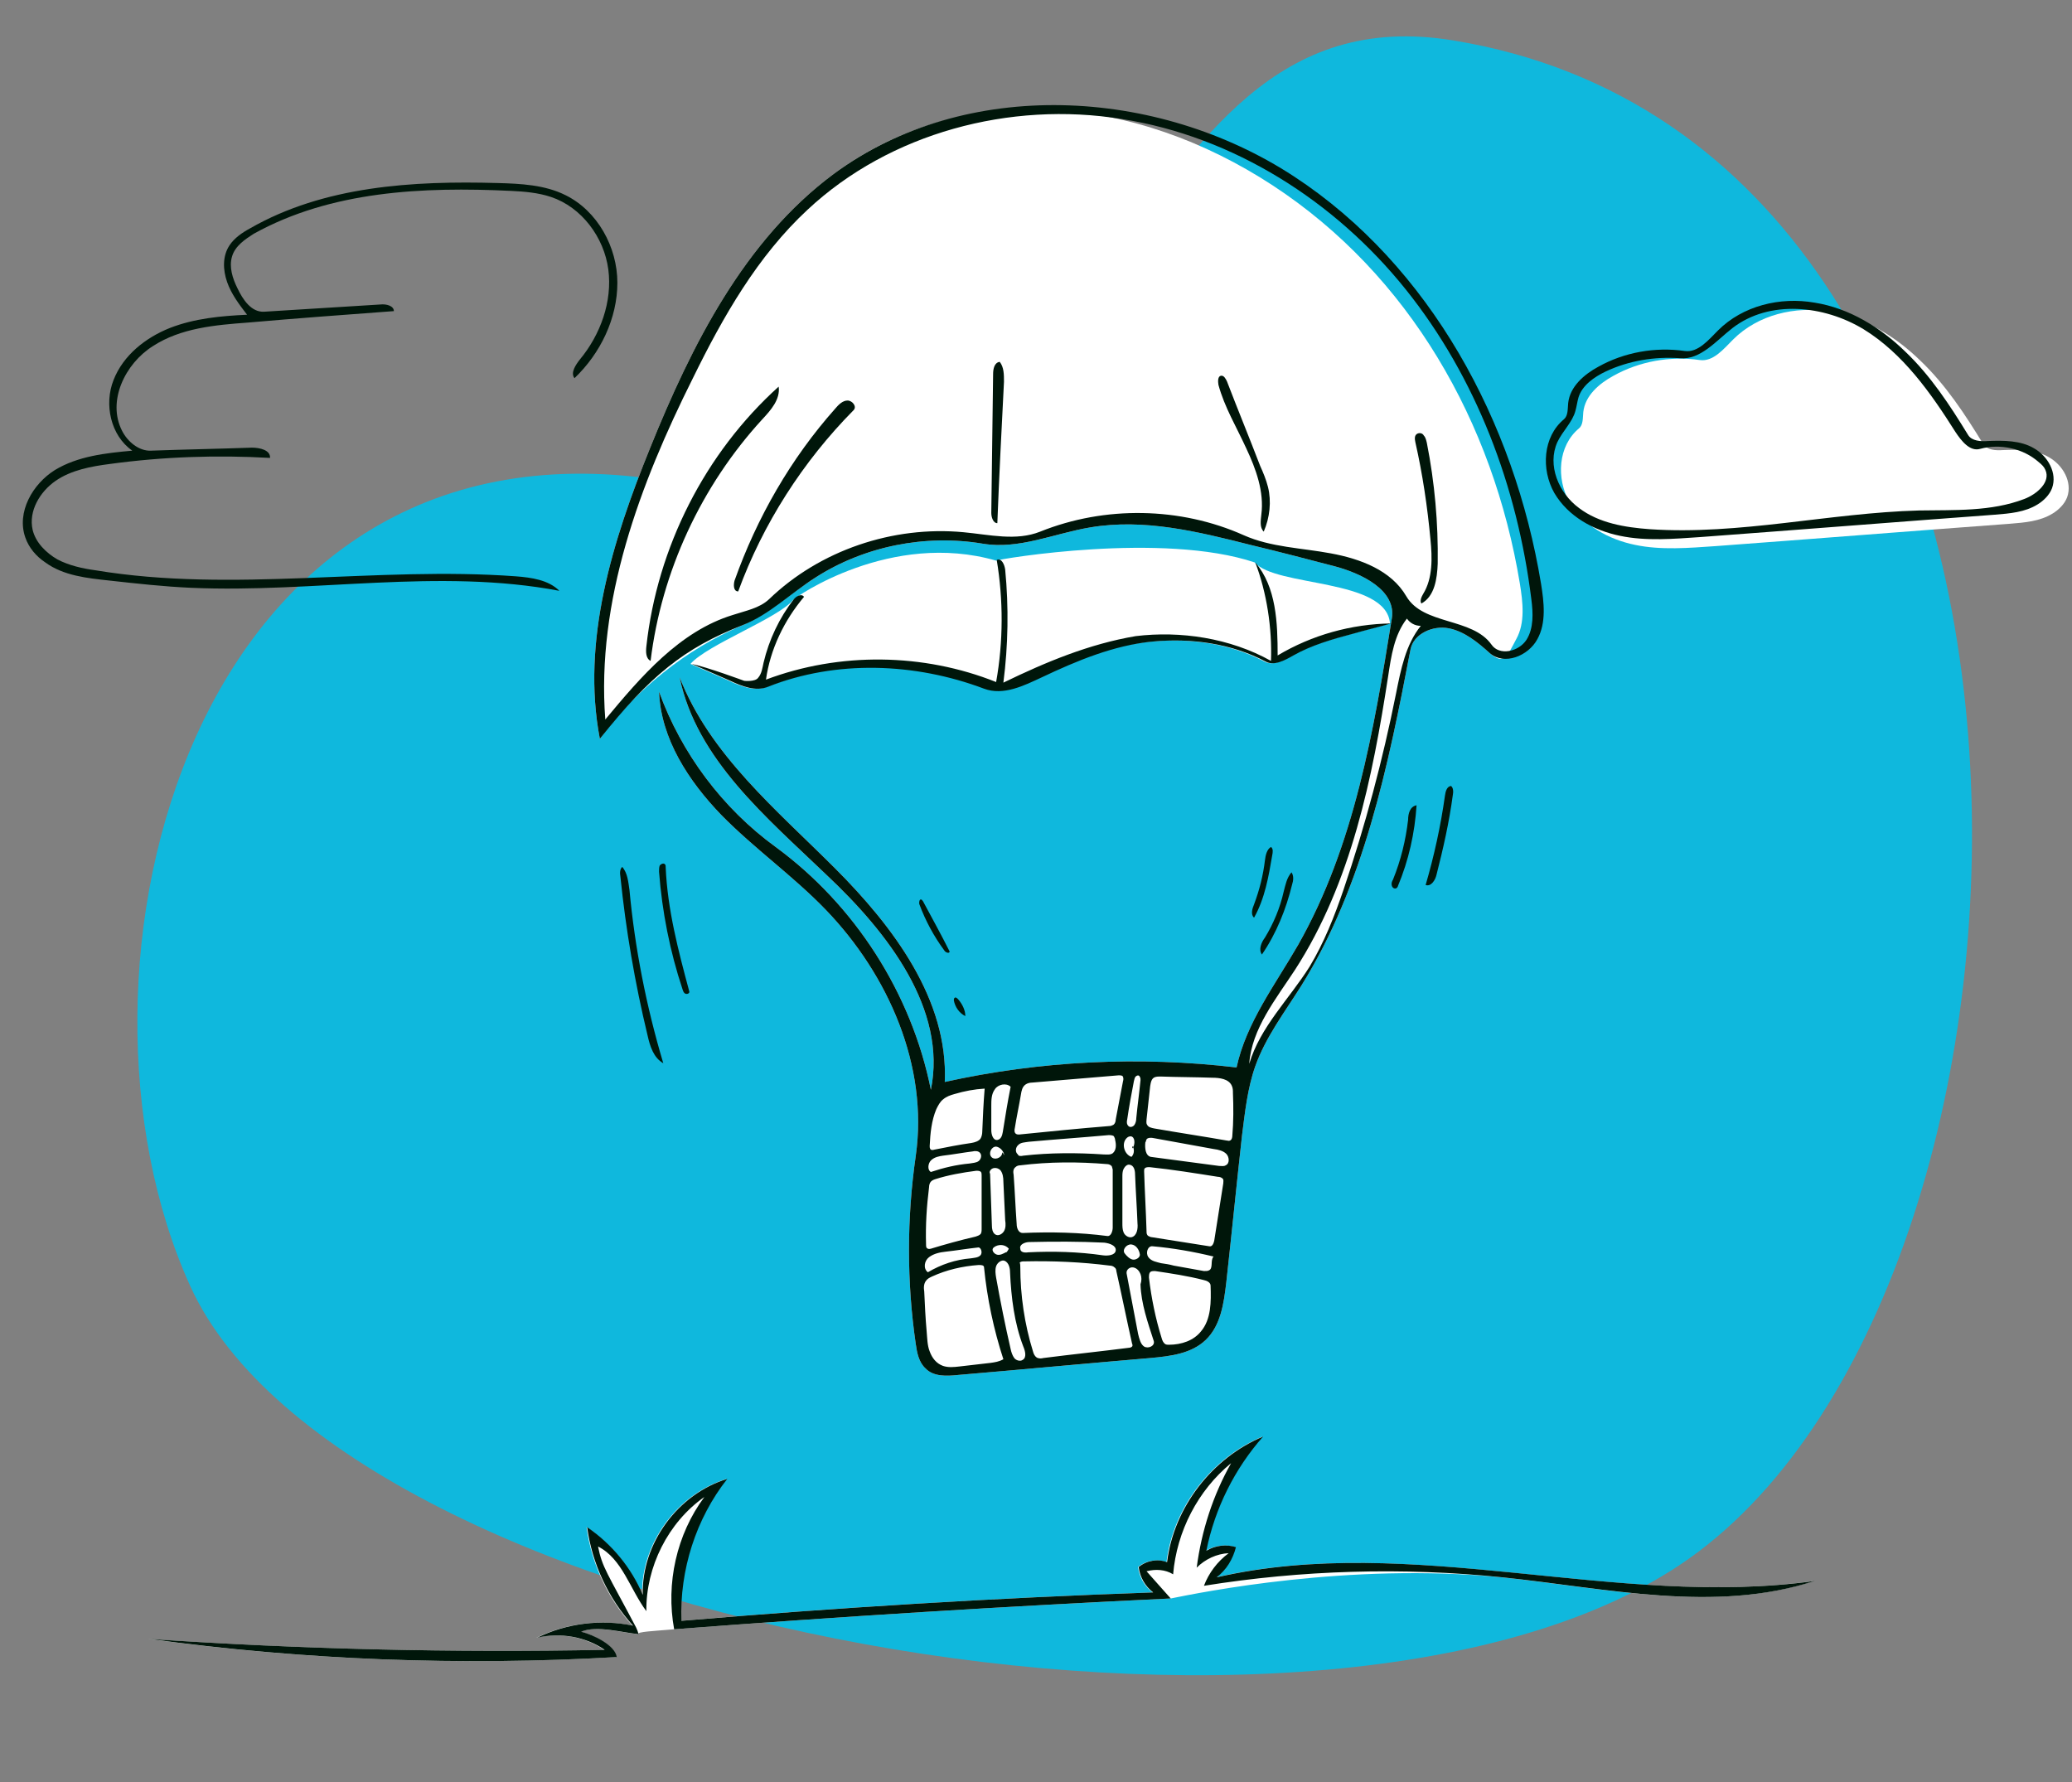 <?xml version="1.0" encoding="utf-8"?>
<!-- Generator: Adobe Illustrator 22.1.0, SVG Export Plug-In . SVG Version: 6.00 Build 0)  -->
<svg version="1.1" id="图层_1" xmlns="http://www.w3.org/2000/svg" xmlns:xlink="http://www.w3.org/1999/xlink" x="0px" y="0px"
	 viewBox="0 0 343 295" style="enable-background:new 0 0 343 295;" xml:space="preserve">
<rect x="0" y="0" width="343" height="295" fill="#808080" stroke="none"/>
<style type="text/css">
	.st0{fill:#0FB8DD;}
	.st1{display:none;fill:#FFFFFF;}
	.st2{fill:#FFFFFF;}
	.st3{fill:#00160A;}
</style>
<path class="st0" d="M240.6,6.7c-58.2-9.6-52.3,86.1-129.8,73c-79.3-13.4-103,81.1-79.3,133.2c25.6,56.4,189.4,86.6,248.1,45.1
	C345.5,211.3,349.9,24.6,240.6,6.7z"/>
<path class="st1" d="M111.2,109.4c0,0,6.7,14.6,12.5,21.3c8.2,9.6,20,17.6,24.4,25c10.5,17.8,5.8,26.5,5.8,26.5s-5.5-19.2-13.5-28.5
	c-6.1-7.1-18-15.1-22-20.9c-7.2-10.6-10.9-20.7-10.9-20.7L111.2,109.4z"/>
<path class="st2" d="M193.8,264.6c-27.4,1.3-54.8,3-82.2,5.1c-3.5,0.3-6.1,0.4-6,0.8c-2.5-0.2-6.9-1.5-9.5-0.4
	c2,0.5,5.6,2.2,5.9,4.2c-25.8,1.5-51.8,0.5-77.4-3c25.1,1.7,50.3,2.3,75.4,1.8c-3.2-2.2-7.4-2.9-11.2-2c4.9-2.4,10.6-3.1,15.9-2
	c-4.1-4.5-6.8-10.3-7.6-16.3c4.1,2.8,7.3,6.7,9.2,11.2c-0.2-8.5,5.8-16.7,14-19.2c-5.2,6.6-7.9,15.1-7.6,23.5
	c26-2.2,52-3.8,78.1-4.7c-1.3-1-2.2-2.5-2.4-4.2c1.3-1.1,3.2-1.4,4.7-0.8c1.1-9.1,7.5-17.3,15.9-20.8c-4.7,5.3-8,11.9-9.4,18.9
	c1.5-0.9,3.3-1.1,4.9-0.6c-0.5,2-1.6,3.8-3.2,5c32.3-7.4,66.2,5.2,99,0.6c-16.6,5.4-34.4,1.2-51.7-0.6
	C223.2,258.6,198.8,263.6,193.8,264.6z"/>
<path class="st2" d="M262.1,68.2c0.3-2.7,2.6-4.7,5-6c4.3-2.4,9.4-3.3,14.3-2.6c2.2,0.3,3.9-1.8,5.5-3.4c4.1-4.1,10.3-5.6,16-4.6
	c5.7,0.9,10.9,4.1,15,8.1c4.2,4,7.4,8.9,10.4,13.8c0.6,1,2.1,1.1,3.3,1c2.6-0.1,5.4-0.1,7.6,1.2c2.3,1.3,3.9,4.1,3,6.6
	c-0.4,1.1-1.4,2.1-2.4,2.7c-2.1,1.3-4.6,1.5-7.1,1.7c-16.2,1.2-32.5,2.5-48.7,3.7c-4.4,0.3-9,0.7-13.3-0.2
	c-4.4-0.9-8.6-3.2-10.9-7.1c-2.2-3.9-1.9-9.3,1.6-12.2C262.1,70.3,262,69.2,262.1,68.2"/>
<path class="st2" d="M207.7,93.1c3.5,4.1,21.8,2.6,22.4,10.1c-2.1,0.6-4.2,1.1-6.3,1.7c-3.4,0.9-6.9,1.9-9.9,3.6
	c-1.4,0.8-3.2,1.8-4.6,1c-5.7-3-12.3-3.9-18.7-3.3c-6.4,0.6-12.6,2.7-18.3,5.4c-3,1.4-6.4,3.1-9.6,1.9c-11.4-4.3-24.5-4.3-35.8,0.2
	c-2,0.8-4.3-0.1-6.2-1c-2.1-0.9-4.3-1.9-6.4-2.8c2.8-3.2,14.6-7.6,17-10.6c0.4-0.5,16.2-11.5,33.6-6.5
	C165.6,92.5,192.5,88,207.7,93.1z"/>
<path class="st2" d="M136.9,144.9c-10-9.6-21.6-19.2-24.4-32.8c5,12.8,16,21.9,25.7,31.6c9.7,9.7,18.8,21.8,18.2,35.4
	c15.8-3.5,32.2-4.3,48.3-2.4c1.6-7.4,6.4-13.7,10.2-20.3c9.3-16.4,12.5-35.4,15.5-54c0.8-4.7-5-7.5-9.6-8.7
	c-4.6-1.2-9.2-2.4-13.8-3.5c-8.7-2.2-17.6-4.4-26.5-2.9c-6,1-11.8,3.7-17.8,2.7c-9.5-1.6-19.6,0.4-27.7,5.6c-4.1,2.6-7.7,6-12.1,7.9
	c-9.4,4-17.6,10.6-23.6,18.8c-3.1-16.2,2.1-32.8,8.3-48.1c6.9-17.1,15.6-34.4,30.4-45.4c21.8-16.1,50.1-12.9,72.7,1.9
	s36.5,39.2,40.9,65.9c0.5,3.1,0.9,6.5-0.6,9.2c-1.5,2.8-2,4.4-4.4,2.3c-2-1.8-4.2-3.6-6.8-4.1c-2.6-0.5-5.8,0.9-6.3,3.5
	c-3.7,19.3-7.7,39-18.1,55.7c-2.7,4.3-5.9,8.5-7.6,13.3c-1.3,3.7-1.7,7.6-2.2,11.5c-0.9,8.1-1.7,16.2-2.6,24.3
	c-0.4,3.4-0.9,7.1-3.4,9.5c-2.4,2.3-5.9,2.7-9.2,3c-10.6,0.9-21.2,1.9-31.8,2.8c-1.9,0.2-4.1,0.3-5.4-1.1c-1.1-1-1.4-2.6-1.6-4
	c-1.5-10.3-1.5-20.8,0-31.2c2.1-14.8-4.5-29.9-14.9-40.7c-5.4-5.6-11.8-10.1-17.3-15.7c-5.4-5.6-10-12.6-10.3-20.4
	c3.7,10.2,10.5,19.3,19.3,25.7c13.1,9.6,22.5,24.2,25.7,40.2C156.8,167.1,147,154.4,136.9,144.9z"/>
<path class="st3" d="M109.8,176c-1.6-0.9-2.2-2.8-2.6-4.6c-2.1-8.7-3.6-17.5-4.5-26.3c-0.1-0.6-0.1-1.2,0.3-1.6c0.9,1,1,2.5,1.2,3.8
	C105.1,157,107,166.6,109.8,176z"/>
<path class="st3" d="M236,146.5c1.4-4.8,2.5-9.8,3.2-14.8c0.1-0.7,0.3-1.5,1-1.6c0.4,0.3,0.4,1,0.3,1.5c-0.6,4.5-1.6,8.9-2.7,13.2
	C237.6,145.7,236.9,146.8,236,146.5L236,146.5z"/>
<path class="st3" d="M199.3,262.5c0.8-2.1,2.2-4,4.1-5.4c-2,0.1-3.9,1-5.3,2.4c0.8-6.1,2.7-12,5.7-17.3c-5.5,4.5-9,11.3-9.6,18.4
	c-1.3-0.8-2.9-0.9-4.4-0.5c1.3,1.5,2.7,3,4,4.5c-27.4,1.3-54.8,3-82.2,5.1c-1.4-7.6,0.4-15.7,5-21.9c-6,4.2-9.7,11.6-9.6,18.9
	c-2.7-3.6-4-8.7-8-10.7c0.7,3.5,1.5,4.3,6.3,13.4c0.2,0.4,0.3,0.7,0.4,1.1c-2.5-0.2-6.9-1.5-9.5-0.4c2,0.5,5.6,2.2,5.9,4.2
	c-25.8,1.5-51.8,0.5-77.4-3c25.1,1.7,50.3,2.3,75.4,1.8c-3.2-2.2-7.4-2.9-11.2-2c4.9-2.4,10.6-3.1,15.9-2
	c-4.1-4.5-6.8-10.3-7.6-16.3c4.1,2.8,7.3,6.7,9.2,11.2c-0.2-8.5,5.8-16.7,14-19.2c-5.2,6.6-7.9,15.1-7.6,23.5
	c26-2.2,52-3.8,78.1-4.7c-1.3-1-2.2-2.5-2.4-4.2c1.3-1.1,3.2-1.4,4.7-0.8c1.1-9.1,7.5-17.3,15.9-20.8c-4.7,5.3-8,11.9-9.4,18.9
	c1.5-0.9,3.3-1.1,4.9-0.6c-0.5,2-1.6,3.8-3.2,5c32.3-7.4,66.2,5.2,99,0.6c-16.6,5.4-34.4,1.2-51.7-0.6
	C232.1,259.4,215.5,259.9,199.3,262.5z"/>
<path class="st3" d="M213.8,144.4c0.4,0.6,0.3,1.4,0.1,2c-1,4.1-2.6,8.1-5,11.6c-0.6-0.8-0.1-2,0.5-2.8c1.4-2.3,2.5-4.9,3.1-7.6
	C212.8,146.5,213,145.3,213.8,144.4L213.8,144.4z"/>
<path class="st3" d="M207.6,151.9c-0.6-0.5-0.3-1.5,0-2.2c0.9-2.4,1.5-4.8,1.8-7.3c0.1-0.8,0.3-1.8,1-2.2c0.4,0.3,0.3,0.9,0.2,1.4
	C210,145.1,209.4,148.7,207.6,151.9z"/>
<path class="st3" d="M158,165.2c0.2-0.2,0.4,0,0.6,0.2c0.7,0.8,1.2,1.8,1.2,2.8c-1-0.5-1.7-1.5-1.9-2.6
	C157.9,165.5,157.9,165.3,158,165.2L158,165.2z"/>
<path class="st3" d="M234.5,133.3c-0.3,4.6-1.3,9.1-3.1,13.4c0,0.1-0.1,0.2-0.2,0.3c-0.3,0.2-0.7,0-0.8-0.4c-0.1-0.3,0-0.7,0.2-1
	c1.3-3.2,2.1-6.5,2.5-9.9C233.1,134.7,233.4,133.5,234.5,133.3L234.5,133.3z"/>
<path class="st3" d="M156.3,157.3c-1.7-2.3-3.1-4.9-4.1-7.6c-0.1-0.3,0-0.9,0.3-0.8c0.1,0,0.2,0.2,0.3,0.3c1.5,2.8,3,5.5,4.4,8.3
	C157.2,157.9,156.5,157.7,156.3,157.3L156.3,157.3z"/>
<path class="st3" d="M107.7,109.4c-0.8-0.4-0.8-1.5-0.7-2.4c1.8-16.4,9.7-32,21.9-43c0.3,2.1-1.3,3.9-2.7,5.4
	C116.1,80.4,109.5,94.6,107.7,109.4z"/>
<path class="st3" d="M210.4,109.4c0.2-5.4-0.7-11.3-2.6-16.3c3.5,4.1,3.7,10,3.7,15.4c5.7-3.4,12.2-5.2,18.8-5.3
	c-2.1,0.6-4.2,1.1-6.3,1.7c-3.4,0.9-6.9,1.9-9.9,3.6c-1.4,0.8-3.2,1.8-4.6,1c-5.7-3-12.3-3.9-18.7-3.3c-6.4,0.6-12.6,3.2-18.3,5.9
	c-3,1.4-6.4,3.1-9.6,1.9c-11.4-4.3-24.5-4.8-35.8-0.3c-2,0.8-4.3-0.1-6.2-1c-2.1-0.9-4.3-1.9-6.4-2.8c2.5,0.5,8.7,2.8,8.7,2.8
	s1.8,0.2,2.3-0.5c0.6-0.7,0.7-1.6,0.9-2.5c0.9-3.8,2.6-7.4,5-10.5c0.4-0.5,1.3-1,1.7-0.4c-3.3,3.9-5.6,8.7-6.3,13.7
	c12.2-4.6,26.1-4.4,38.1,0.4c1.2-6.7,1.2-13.6,0.1-20.2c0.8-0.4,1.3,0.8,1.4,1.6c0.6,6.2,0.5,12.5-0.3,18.7c7-3.4,14.2-6.4,21.9-7.7
	C195.4,104.4,203.6,105.6,210.4,109.4z"/>
<path class="st3" d="M121.6,96.1c3.7-10.4,9.3-20.2,16.7-28.5c0.5-0.6,1.2-1.3,2-1.3c0.8,0,1.6,1,1,1.6c-8.4,8.5-15,18.8-19.1,30
	C121.4,97.9,121.4,96.8,121.6,96.1L121.6,96.1z"/>
<path class="st3" d="M110.1,143.1c0.1,0.1,0.1,0.3,0.1,0.5c0.3,7,2.1,13.8,3.9,20.5c0.1,0.3-0.3,0.5-0.6,0.4
	c-0.3-0.1-0.4-0.4-0.5-0.7c-2.1-6.3-3.4-12.9-3.9-19.5c0-0.3,0-0.7,0.1-1C109.4,143,109.9,142.8,110.1,143.1L110.1,143.1z"/>
<path class="st3" d="M165.1,86.6c-0.7,0-1-1-1-1.7c0.1-7.7,0.2-15.3,0.3-23c0-0.8,0.2-1.9,1.1-2c0.7,0.9,0.7,2.1,0.7,3.3
	C165.8,71,165.4,78.8,165.1,86.6z"/>
<path class="st3" d="M235.6,98.3c1.6-2.6,1.5-6,1.2-9c-0.5-5.4-1.3-10.8-2.5-16.1c-0.1-0.5-0.2-1.1,0.3-1.4c0.4-0.2,0.9-0.1,1.1,0.3
	c0.3,0.3,0.4,0.8,0.5,1.2c1.3,6.6,1.9,13.3,1.8,20c-0.1,2.5-0.5,5.4-2.7,6.6C235,99.5,235.3,98.8,235.6,98.3L235.6,98.3z"/>
<path class="st3" d="M209.9,80.6c0.6,2.4,0.3,5.1-0.7,7.4c-0.7-0.7-0.5-1.8-0.4-2.8c0.5-3.8-0.9-7.6-2.5-11
	c-1.6-3.5-3.6-6.8-4.6-10.5c-0.1-0.6-0.1-1.4,0.4-1.5c0.5-0.1,0.8,0.5,1,0.9c1.8,4.7,3.7,9.3,5.5,14
	C209.1,78.2,209.6,79.4,209.9,80.6z"/>
<path class="st3" d="M259.6,66.7c0.3-2.7,2.6-4.7,5-6c4.3-2.4,9.4-3.3,14.3-2.6c2.2,0.3,3.9-1.8,5.5-3.4c4.1-4.1,10.3-5.6,16-4.6
	c5.7,0.9,10.9,4.1,15,8.1c4.2,4,7.4,8.9,10.4,13.8c0.6,1,2.1,1.1,3.3,1c2.6-0.1,5.4-0.1,7.6,1.2c2.3,1.3,3.9,4.1,3,6.6
	c-0.4,1.1-1.4,2.1-2.4,2.7c-2.1,1.3-4.6,1.5-7.1,1.7c-16.2,1.2-32.5,2.5-48.7,3.7c-4.4,0.3-9,0.7-13.3-0.2
	c-4.4-0.9-8.6-3.2-10.9-7.1c-2.2-3.9-1.9-9.3,1.6-12.2C259.6,68.8,259.5,67.7,259.6,66.7 M265.8,61.5c-1.9,0.9-3.9,2.3-4.5,4.3
	c-0.2,0.7-0.3,1.5-0.5,2.2c-0.5,1.9-2.1,3.3-3,5.2c-1.7,3.8,0.2,8.4,3.6,10.9c3.3,2.5,7.6,3.2,11.7,3.5c14.9,1,29.7-2.7,44.6-3.1
	c5.9-0.1,11.9,0.2,17.4-1.9c2.1-0.8,4.4-2.8,3.5-4.8c-0.2-0.5-0.6-0.9-1.1-1.3c-2.6-2.3-6.4-3.1-9.7-2.2c-1.7,0.5-3.1-1.3-4.1-2.8
	c-4.1-6.5-8.7-13-15.2-17c-6.6-4-15.6-4.9-21.7-0.2c-2.7,2.1-5.3,5.3-8.7,5C273.9,59,269.6,59.7,265.8,61.5z"/>
<path class="st3" d="M38.4,42.5c-0.5,1.7,0.1,3.6,0.9,5.2c0.9,1.9,2.3,4,4.4,3.9c6.4-0.4,12.9-0.8,19.3-1.2c0.9-0.1,2.2,0.2,2.2,1.1
	C57.1,52.1,49,52.7,41,53.4c-5.4,0.4-11.1,0.9-15.7,3.9c-4.6,2.9-7.6,9.1-5.1,14c0.9,1.8,2.8,3.4,4.8,3.3c5.6-0.2,11.1-0.3,16.7-0.5
	c1.3,0,3.1,0.4,3,1.7c-8.8-0.5-17.7-0.2-26.5,1c-3.1,0.4-6.4,1-9,2.8s-4.5,5-3.8,8.1c0.5,2.1,2.2,3.8,4.1,4.9c1.9,1,4.1,1.5,6.3,1.8
	c22.9,3.8,46.4-0.7,69.6,1c2.6,0.2,5.4,0.6,7.2,2.4c-20-3.8-40.6,0.4-61-0.5c-4.5-0.2-9-0.7-13.5-1.2c-3.7-0.4-7.6-0.8-10.6-3
	c-1.5-1-2.7-2.4-3.3-4.1c-1.5-4.2,1.2-8.9,4.9-11.2c3.8-2.3,8.4-2.8,12.8-3.2c-3.6-2.5-4.7-7.7-3.1-11.7c1.6-4.1,5.3-7,9.3-8.6
	c4.1-1.6,8.5-2,12.8-2.2c-1.3-1.7-2.6-3.4-3.3-5.4c-0.7-2-0.8-4.3,0.4-6.1c0.8-1.2,2.1-2.1,3.4-2.8c12.2-7,26.9-7.9,41-7.5
	c3.8,0.1,7.8,0.3,11.2,2c5.3,2.6,8.6,8.6,8.6,14.5c0,5.9-2.8,11.7-7.1,15.8c-0.7-0.9,0.2-2.2,0.9-3.1c3.4-4.1,5.4-9.6,4.7-14.9
	c-0.7-5.3-4.4-10.3-9.5-12c-2.1-0.7-4.4-0.9-6.6-1c-14.6-0.7-29.8,0-42.6,7.1C40.6,39.6,38.9,40.7,38.4,42.5z"/>
<path class="st3" d="M136.9,144.9c-10-9.6-21.6-19.2-24.4-32.8c5,12.8,16,21.9,25.7,31.6c9.7,9.7,18.8,21.8,18.2,35.4
	c15.8-3.5,32.2-4.3,48.3-2.4c1.6-7.4,6.4-13.7,10.2-20.3c9.3-16.4,12.5-35.4,15.5-54c0.8-4.7-5-7.5-9.6-8.7
	c-4.6-1.2-9.2-2.4-13.8-3.5c-8.7-2.2-17.6-4.4-26.5-2.9c-6,1-11.8,3.7-17.8,2.7c-9.5-1.6-19.6,0.4-27.7,5.6
	c-4.1,2.6-7.7,6.2-12.1,7.9c-9.7,3.8-15.3,8.4-23.6,18.8c-3.1-16.2,2.1-32.8,8.3-48.1c6.9-17.1,15.6-34.4,30.4-45.4
	c21.8-16.1,53.6-14.4,76.2,0.4c22.6,14.8,36.5,40.7,40.9,67.4c0.5,3.1,0.9,6.5-0.6,9.2c-1.5,2.8-5.5,4.4-7.9,2.3
	c-2-1.8-4.2-3.6-6.8-4.1c-2.6-0.5-5.8,0.9-6.3,3.5c-3.7,19.3-7.7,39-18.1,55.7c-2.7,4.3-5.9,8.5-7.6,13.3c-1.3,3.7-1.7,7.6-2.2,11.5
	c-0.9,8.1-1.7,16.2-2.6,24.3c-0.4,3.4-0.9,7.1-3.4,9.5c-2.4,2.3-5.9,2.7-9.2,3c-10.6,0.9-21.2,1.9-31.8,2.8
	c-1.9,0.2-4.1,0.3-5.4-1.1c-1.1-1-1.4-2.6-1.6-4c-1.5-10.3-1.5-20.8,0-31.2c2.1-14.8-4.5-29.9-14.9-40.7
	c-5.4-5.6-11.8-10.1-17.3-15.7c-5.4-5.6-10-12.6-10.3-20.4c3.7,10.2,10.5,19.3,19.3,25.7c13.1,9.6,22.5,24.2,25.7,40.2
	C156.8,167.1,147,154.4,136.9,144.9z M159.5,88.1c4.3,0.4,8.7,1.5,12.7-0.1c10.7-4.3,23.2-4.1,33.7,0.6c4.5,2,9.6,2.1,14.4,3
	c4.9,0.9,10,2.8,12.5,7.1c2.8,4.8,10.9,3.5,14.1,8c1.3,1.9,4.5,1.2,5.8-0.8c1.2-1.9,1.1-4.4,0.8-6.7c-2.3-18.6-9.1-36.7-20.8-51.3
	c-11.7-14.6-28.5-25.3-47-28.2c-18.5-3-38.4,2.3-52,15c-8.3,7.7-14,17.7-19,27.9c-8.8,17.6-16,36.9-14.5,56.5
	c5.9-7.1,12.3-14.6,21.1-17.3c2.1-0.7,4.4-1.1,6-2.6C135.7,91.1,147.8,87,159.5,88.1z M168.9,209.7c0,4.7,0.7,9.5,2.1,14
	c0.1,0.4,0.3,0.8,0.6,1c0.3,0.2,0.8,0.2,1.1,0.1c4.7-0.6,9.5-1.1,14.2-1.7c0.2,0,0.4-0.1,0.5-0.2c0.1-0.1,0.1-0.3,0-0.5
	c-0.9-4-1.7-8-2.6-12c0-0.2-0.1-0.5-0.3-0.6c-0.2-0.2-0.5-0.3-0.8-0.3c-4.7-0.6-9.4-0.8-14.1-0.7c-0.3,0-0.6,0-0.8,0.2
	C168.9,209.2,168.9,209.5,168.9,209.7z M184,193c-0.2-0.2-0.5-0.3-0.7-0.3c-4.8-0.4-9.6-0.4-14.4,0.2c-0.3,0-0.6,0.1-0.8,0.3
	c-0.4,0.3-0.4,0.8-0.3,1.3c0.2,2.7,0.3,5.4,0.5,8.1c0,0.7,0.3,1.5,1,1.5c4.7-0.2,9.4-0.1,14,0.5c0.6,0.1,0.9-0.8,0.9-1.4
	c0-3.2,0-6.4,0-9.6C184.1,193.3,184.1,193.1,184,193z M154.3,211.3c-0.4,0.2-0.7,0.3-1,0.7c-0.4,0.5-0.4,1.2-0.3,1.8
	c0.1,2.2,0.2,4.4,0.4,6.6c0.1,1.1,0.1,2.3,0.5,3.3c0.4,1.1,1.1,2,2.2,2.4c0.9,0.3,1.8,0.2,2.7,0.1c1.7-0.2,3.5-0.4,5.2-0.6
	c0.7-0.1,1.4-0.2,2.1-0.6c-1.6-4.9-2.7-10.1-3.2-15.2c0-0.4-0.5-0.4-0.9-0.4C159.3,209.6,156.7,210.2,154.3,211.3z M201,205.4
	c0.5-3.2,1-6.4,1.5-9.5c0-0.3,0.1-0.6-0.1-0.8c-0.2-0.2-0.5-0.3-0.8-0.3c-3.8-0.6-7.5-1.2-11.3-1.6c-0.3,0-0.6,0-0.8,0.2
	c-0.1,0.1-0.1,0.3-0.1,0.5c0.1,3.3,0.3,6.6,0.4,9.9c0,0.3,0,0.6,0.3,0.8c0.2,0.1,0.4,0.2,0.6,0.2c3.2,0.5,6.3,1,9.5,1.5
	C200.7,206.4,200.9,205.8,201,205.4z M168,186.7c-0.1,0.4-0.1,0.8,0.2,1c0.2,0.1,0.3,0.1,0.5,0.1c5-0.5,9.9-1,14.9-1.4
	c0.3,0,0.5-0.1,0.7-0.2c0.3-0.2,0.4-0.6,0.4-0.9c0.4-2.1,0.8-4.2,1.2-6.3c0.1-0.3,0.1-0.7-0.1-0.9c-0.2-0.1-0.4-0.1-0.6-0.1
	c-4.8,0.4-9.5,0.8-14.3,1.2c-0.4,0-0.8,0.1-1.1,0.3c-0.6,0.4-0.7,1.1-0.8,1.7C168.7,183,168.3,184.8,168,186.7z M190.4,179.8
	c-0.2,1.8-0.4,3.6-0.6,5.5c0,0.3-0.1,0.6,0.1,0.9c0.2,0.4,0.7,0.5,1.2,0.6c4,0.7,8,1.3,12,2c0.2,0,0.3,0.1,0.5,0
	c0.3-0.1,0.4-0.5,0.4-0.8c0.2-2.3,0.2-4.7,0.1-7.1c0-0.4,0-0.8-0.2-1.2c-0.5-1.1-2-1.3-3.2-1.3c-2.9-0.1-5.8-0.1-8.6-0.2
	c-0.3,0-0.6,0-0.9,0.1C190.6,178.5,190.5,179.2,190.4,179.8z M232.9,102.4c-2.1,2.7-2.6,6.2-3.1,9.5c-2.6,16.9-6.1,34.2-15.4,48.6
	c-3.2,4.9-7.2,9.8-7.6,15.6c1.8-6.1,6.6-10.7,10-16.1c2.4-4,4.1-8.3,5.6-12.7c3.6-10.6,6.5-21.5,8.7-32.5c0.8-4,1.6-8.1,4.1-11.2
	C234.2,103.6,233.4,103.1,232.9,102.4z M161.5,204.7c0.3-0.1,0.6-0.2,0.8-0.4c0.2-0.2,0.2-0.6,0.2-0.9c0-2.9,0-5.8,0-8.8
	c0-0.2,0-0.4-0.1-0.6c-0.2-0.2-0.5-0.2-0.8-0.2c-2.3,0.3-4.6,0.7-6.8,1.4c-0.3,0.1-0.5,0.2-0.7,0.4c-0.2,0.2-0.3,0.6-0.3,0.9
	c-0.4,3.2-0.6,6.3-0.5,9.5c0,0.3,0,0.6,0.3,0.7c0.2,0.1,0.4,0,0.5,0C156.4,206,158.9,205.3,161.5,204.7z M198.8,220.4
	c1.7-2,1.7-4.9,1.6-7.6c0-0.5-0.6-0.8-1.1-0.9c-2.7-0.7-5.4-1.1-8.1-1.5c-0.2,0-0.5,0-0.7,0.1c-0.3,0.2-0.3,0.6-0.3,1
	c0.4,3.4,1.1,6.8,2.1,10c0.1,0.4,0.3,0.8,0.6,1c0.2,0.1,0.4,0.1,0.6,0.1C195.6,222.6,197.6,221.9,198.8,220.4z M158,181.1
	c-0.7,0.2-1.3,0.4-1.9,0.9c-0.5,0.4-0.8,1-1.1,1.6c-0.8,1.9-1,4-1.1,6.1c0,0.2,0,0.3,0.1,0.5c0.1,0.2,0.4,0.2,0.7,0.1
	c2-0.4,4-0.8,6.1-1.1c0.6-0.1,1.2-0.3,1.5-0.7c0.2-0.3,0.3-0.8,0.3-1.1c0.1-2.4,0.2-4.8,0.4-7.2C161.3,180.3,159.7,180.6,158,181.1z
	 M169.4,191.3c4.4-0.5,8.9-0.5,13.3-0.2c0.5,0,1.1,0.1,1.5-0.2c0.6-0.5,0.6-1.4,0.4-2.2c0-0.2-0.1-0.4-0.2-0.6
	c-0.2-0.2-0.6-0.2-0.9-0.2c-4.4,0.4-8.8,0.7-13.2,1.1c-0.6,0.1-1.3,0.1-1.7,0.5c-0.5,0.4-0.6,1.2-0.1,1.6
	C168.6,191.4,169,191.4,169.4,191.3z M203,191c-0.5-0.5-1.3-0.7-2.1-0.8c-3.3-0.6-6.6-1.2-9.9-1.8c-0.4-0.1-1-0.1-1.2,0.2
	c-0.1,0.2-0.1,0.4-0.2,0.5c-0.1,0.9,0,2.2,0.9,2.4c3.8,0.5,7.5,1,11.3,1.5c0.4,0,0.8,0.1,1.1-0.1C203.6,192.6,203.5,191.5,203,191z
	 M164.9,209.6c-0.2,0.6-0.1,1.3,0,1.9c0.7,3.9,1.5,7.9,2.4,11.8c0.1,0.5,0.3,1.1,0.6,1.5c0.3,0.4,1,0.6,1.4,0.3
	c0.7-0.4,0.4-1.5,0.1-2.2c-1.5-3.9-2-8.1-2.2-12.3c0-0.7-0.2-1.6-0.9-1.9C165.8,208.5,165.1,209,164.9,209.6z M200.1,210.3
	c0.8-0.3,0.2-1.7,0.8-2.3c-3.3-0.8-6.7-1.4-10.1-1.7c-0.8-0.1-1.2,1.1-0.7,1.8c0.5,0.7,1.4,0.8,2.1,1c0.7,0.1,1.4,0.2,2.1,0.4
	c1.7,0.3,3.4,0.6,5,0.9C199.7,210.4,199.9,210.4,200.1,210.3z M170.2,207.3c4.1-0.2,8.3-0.1,12.4,0.5c0.8,0.1,2,0,2.1-0.8
	c0.1-0.8-1-1.2-1.9-1.3c-4.1-0.2-8.3-0.2-12.4-0.1c-0.7,0-1.7,0.4-1.5,1.1C168.9,207.3,169.6,207.4,170.2,207.3z M186,193.5
	c-0.2,0.4-0.2,0.9-0.2,1.3c0,2.5,0,5,0,7.6c0,0.6,0,1.1,0.2,1.6c0.2,0.5,0.8,0.9,1.3,0.8c0.9-0.2,1.1-1.4,1-2.3
	c-0.1-2.7-0.3-5.4-0.4-8.1c0-0.7-0.2-1.5-0.9-1.6C186.6,192.7,186.2,193.1,186,193.5z M188.8,210.9c-0.2-0.5-0.6-1-1.2-1.1
	c-0.6-0.1-1.2,0.4-1.1,1c0.6,3.3,1.3,6.7,1.9,10c0.2,0.8,0.4,1.7,1,2.1c0.7,0.4,1.8-0.1,1.6-0.9c-1-3.1-2.1-6.2-2.2-9.4
	C189,212,189,211.4,188.8,210.9z M166.2,203.8c0.3-0.5,0.3-1.2,0.2-1.8c-0.1-2.1-0.2-4.3-0.3-6.4c0-0.7-0.1-1.4-0.5-1.9
	c-0.5-0.5-1.4-0.5-1.7,0.1c-0.1,0.2-0.1,0.3,0,0.5c0.1,2.9,0.2,5.8,0.3,8.6c0,0.5,0.1,1.1,0.5,1.4
	C165.2,204.7,165.9,204.3,166.2,203.8z M164.7,180.3c-0.6,0.8-0.6,1.8-0.6,2.8c0,1.3,0,2.7,0,4c0,0.7,0.3,1.7,1,1.6
	c0.6-0.1,0.8-0.7,0.9-1.3c0.4-2.5,0.8-5,1.3-7.5C166.6,179.2,165.2,179.5,164.7,180.3z M160.7,208.3c0.6-0.1,1.2-0.1,1.6-0.5
	c0.4-0.4,0.1-1.4-0.4-1.3c-1.8,0.2-3.6,0.5-5.4,0.7c-0.9,0.1-1.9,0.3-2.7,0.9s-1,1.9-0.2,2.5C155.8,209.3,158.2,208.5,160.7,208.3z
	 M154.1,192.1c-0.5,0.5-0.6,1.6,0,1.9c2.1-0.7,4.2-1.2,6.4-1.4c0.5-0.1,1.1-0.1,1.5-0.4c0.4-0.3,0.6-1,0.2-1.4
	c-0.3-0.3-0.8-0.3-1.2-0.2c-1.6,0.2-3.2,0.5-4.9,0.7C155.5,191.4,154.7,191.5,154.1,192.1z M188,178.2c-0.2,0.2-0.2,0.5-0.3,0.8
	c-0.4,2.1-0.8,4.2-1.1,6.3c-0.1,0.4-0.1,0.8,0.2,1.1c0.3,0.3,0.8,0.1,1-0.2c0.2-0.3,0.3-0.7,0.3-1.1c0.2-2.1,0.5-4.2,0.7-6.3
	c0-0.2,0-0.4-0.1-0.5C188.6,177.9,188.2,178,188,178.2z M187.3,206c-0.8-0.1-1.6,0.9-1.1,1.5c0.3,0.4,0.8,0.9,1.3,1
	c0.5,0.1,1.2-0.3,1.2-0.8C188.6,206.9,188.1,206.1,187.3,206z M187.6,189.9c0.3-0.6,0.3-1.7-0.4-1.8c-0.3,0-0.5,0.1-0.7,0.3
	c-0.9,0.9-0.4,2.7,0.8,3.1C187.7,191.1,187.8,190.5,187.6,189.9C187.5,189.3,187.3,190.5,187.6,189.9z M166.2,191
	c-0.2-0.6-0.7-1.1-1.3-1.2c-0.8,0-1.3,1.1-0.8,1.7c0.5,0.6,1.7,0.2,1.8-0.6C166,190.4,166.3,191.7,166.2,191z M166.6,207.3
	c0.2-0.2,0.3-0.4,0.4-0.6c-0.5-0.6-1.4-0.8-2.2-0.4c-0.2,0.1-0.3,0.2-0.4,0.3c-0.3,0.4,0.2,1,0.7,1.1c0.5,0.1,1-0.2,1.4-0.4
	L166.6,207.3z"/>
</svg>
